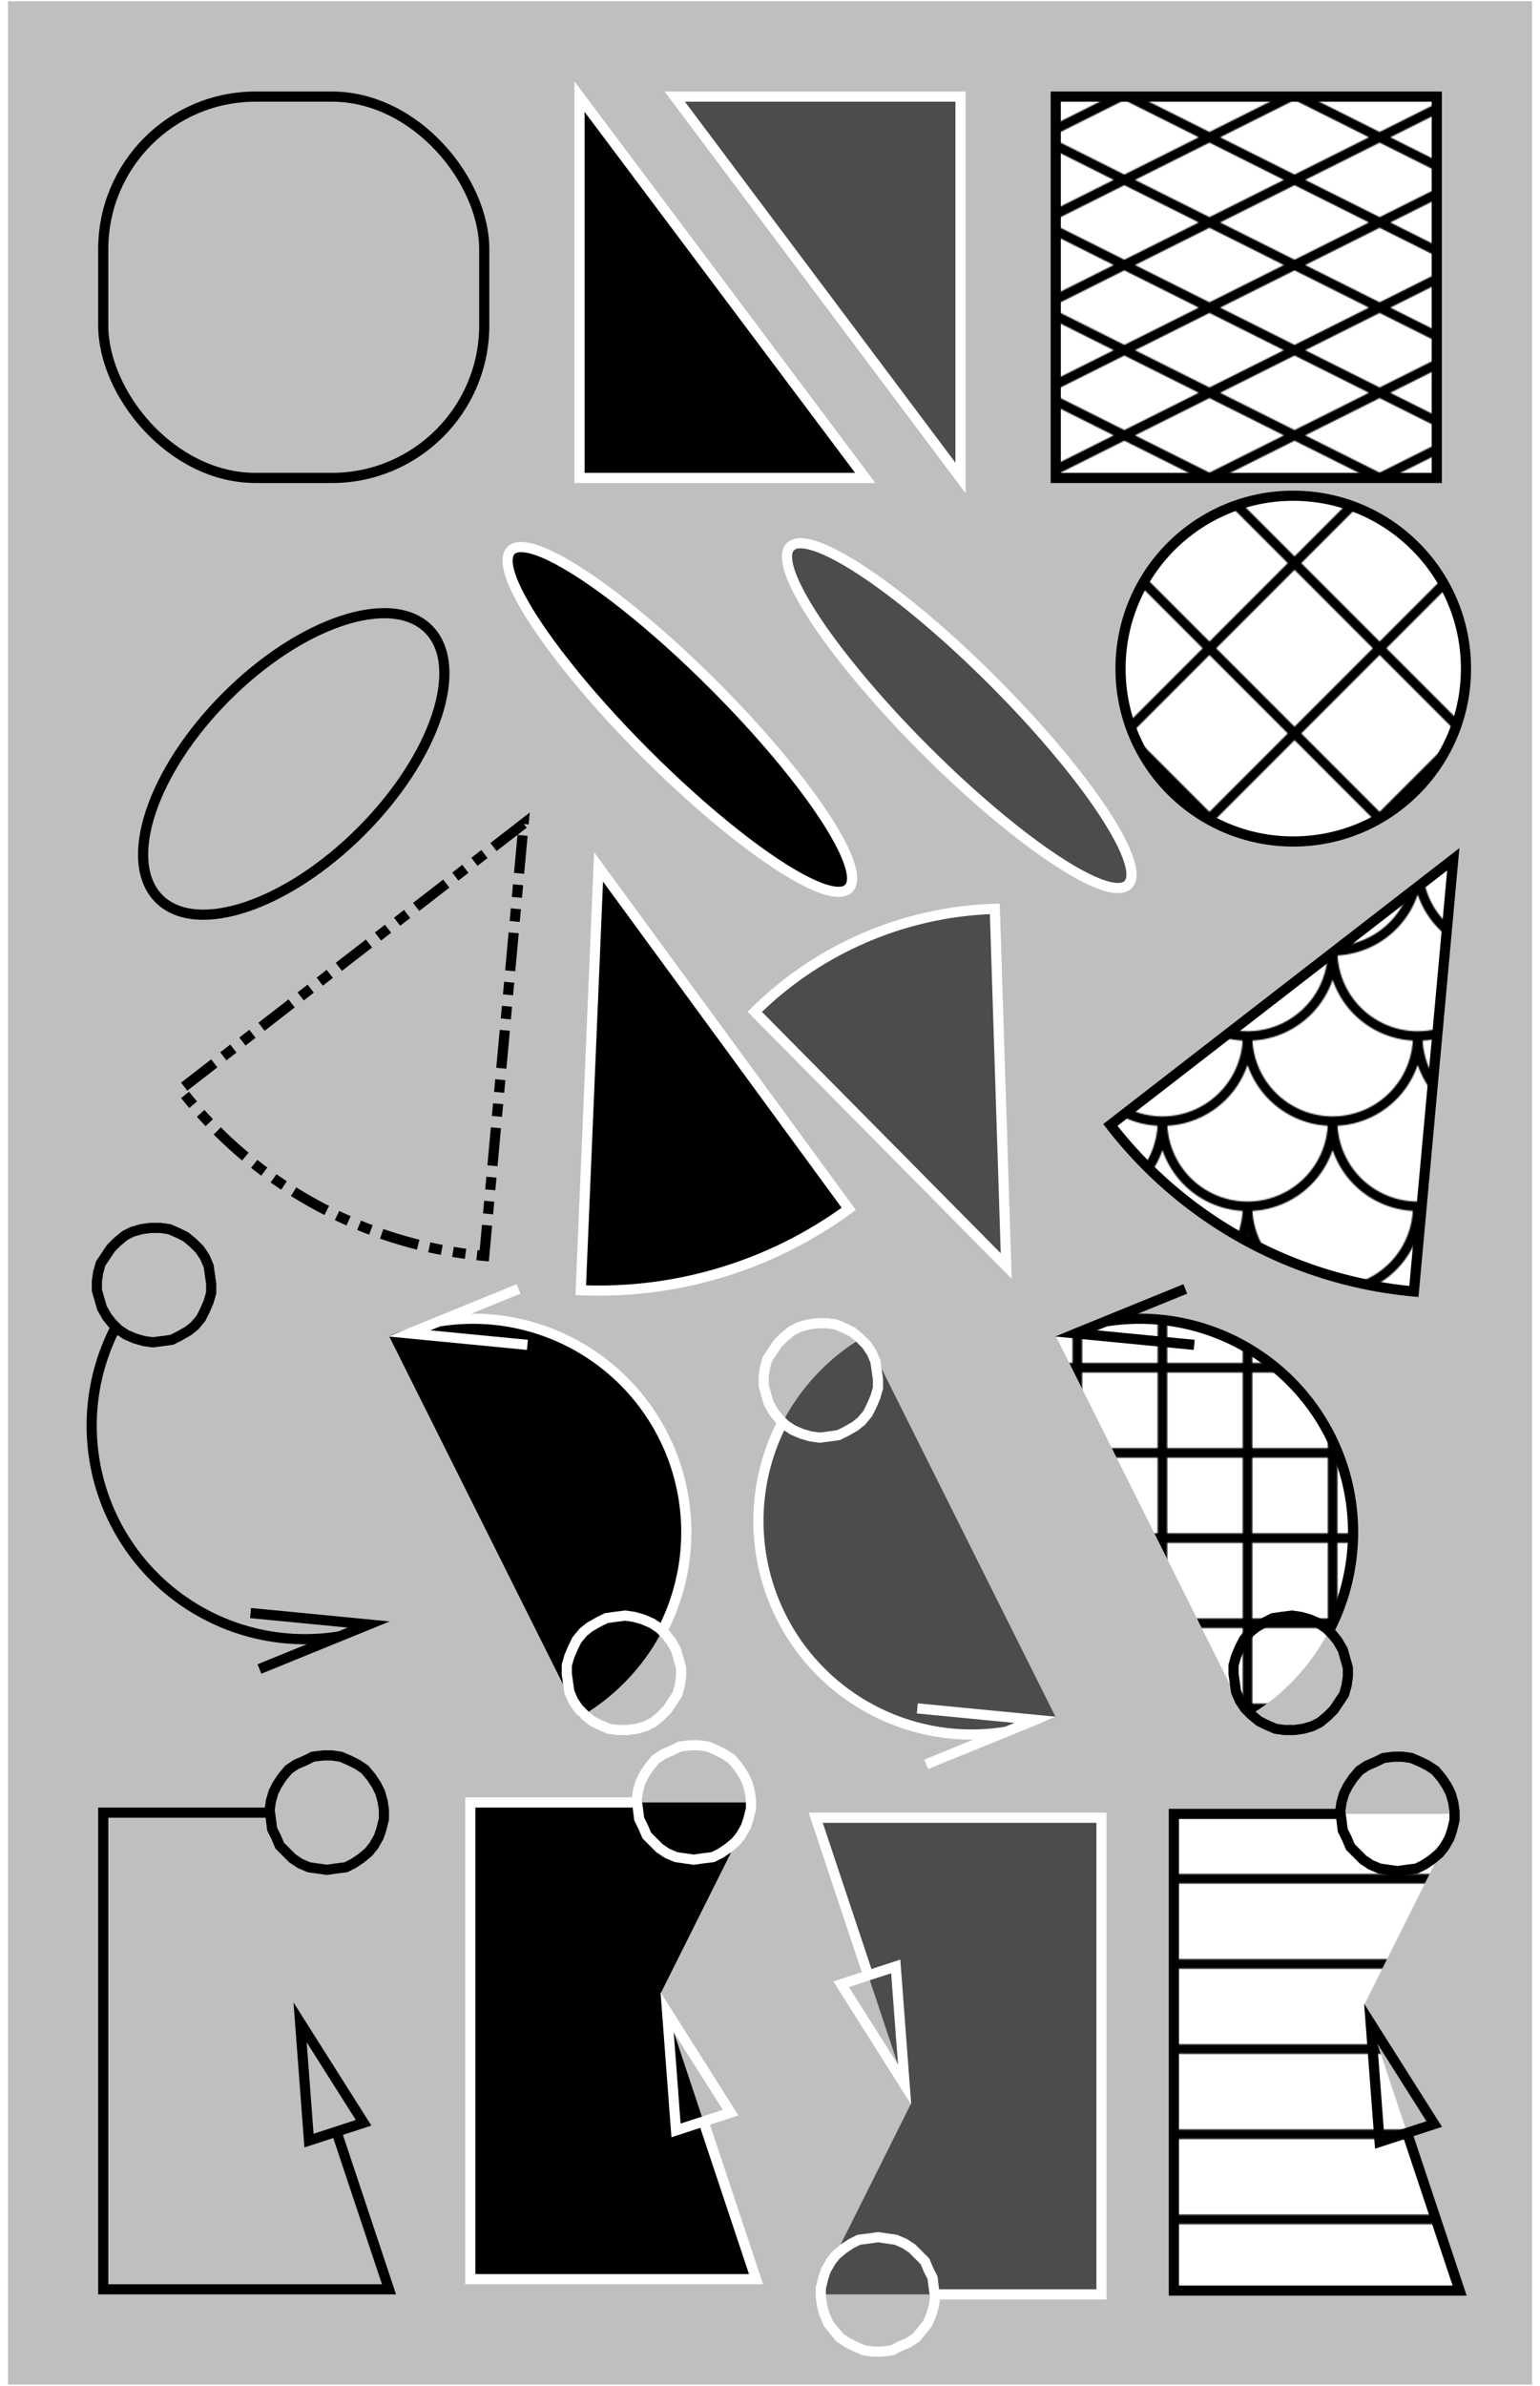 <?xml version="1.0" encoding="UTF-8" standalone="no"?>
<!-- Creator: fig2dev Version 3.2.8b -->
<!-- CreationDate: 2017-01-04 21:21:21 -->
<!-- Magnification: 1 -->
<svg	xmlns="http://www.w3.org/2000/svg"
	xmlns:xlink="http://www.w3.org/1999/xlink"
	width="73pt" height="113pt"
	viewBox="-76 -376 1202 1877">
<g fill="none">
<!-- Line -->
<rect x="-75" y="-375" width="1200" height="1875" fill="#bfbfbf"/>
<!-- Arc -->
<!-- 9 -->
<path d="M 331,272 L 61,481 A 341 341 0 0 0 300 612 z"
	stroke="#000000" stroke-width="8px" stroke-dasharray="30 9 10 9 10 9"/>
<!-- Arc -->
<!-- 10 -->
<path d="M 390,306 L 376,639 A 333 333 0 0 0 587 575 z" fill="#000000"
	stroke="#ffffff" stroke-width="8px"/>
<!-- Arc -->
<!-- 11 -->
<path d="M 711,620 L 513,420 A 281 281 0 0 1 702 339 z" fill="#4c4c4c"
	stroke="#ffffff" stroke-width="8px"/>
<!-- Arc -->
<!-- 12 -->
<defs>
<path d="M 1063,300 L 793,509 A 341 341 0 0 0 1032 640 z" id="p0"/>
<pattern id="tile0" patternUnits="userSpaceOnUse"
	x="0" y="0" width="134" height="134">
<g stroke-width="7.5" stroke="#000000" fill="none">
<path d="M164,-30 a67,67 0 0,1 -134,0 a67,67 0 0,1 -67,67 a67,67 0 0,0 134,0 a67,67 0 0,0 67,67 a67,67 0 0,1 -134,0 a67,67 0 0,1 -67,67"/>
</g>
</pattern>
</defs>
<use xlink:href="#p0" fill="#ffffff"/>
<use xlink:href="#p0" fill="url(#tile0)"
	stroke="#000000" stroke-width="8px"/>
<!-- Arc -->
<!-- 13 -->
<defs>
<clipPath id="cp0">
	<path clip-rule="evenodd" d="M -76,-376 H 1126 V 1501 H -76 z
		M 116,893 209,902 123,937 233,906 231,892z
		M 6,606 2,612 -2,618 -4,625 -5,632 -5,639 -3,646 -1,653 3,660 7,665 12,670 18,674 25,677 32,679 39,680 47,679 54,678 60,675 67,671 72,667 82,603 72,593z"/>
</clipPath>
</defs>
<path d="M 75,600 A 168 168 0 0 0 225 900" clip-path="url(#cp0)"
	stroke="#000000" stroke-width="8px"/>
<!-- Forward arrow to point 225,900 -->
<polyline points=" 116,893 209,902 123,937"
	stroke="#000000" stroke-width="8px" stroke-miterlimit="8"/>
<!-- Backward arrow to point 75,600 -->
<polygon points=" 72,667 77,661 80,655 83,648 85,641 85,634 84,627 83,620 80,613
 76,607 71,602 65,597 59,594 52,591 45,590 37,590 30,591 23,593 17,596 11,601
 6,606 2,612 -2,618 -4,625 -5,632 -5,639 -3,646 -1,653 3,660 7,665 12,670 18,674
 25,677 32,679 39,680 47,679 54,678 60,675 67,671 72,667"
	stroke="#000000" stroke-width="8px" stroke-miterlimit="8"/>
<!-- Arc -->
<!-- 14 -->
<defs>
<clipPath id="cp1">
	<path clip-rule="evenodd" d="M -76,-376 H 1126 V 1501 H -76 z
		M 334,682 241,673 327,638 217,669 219,683z
		M 444,969 448,963 452,957 454,950 455,943 455,936 453,929 451,922 447,915 443,910 438,905 432,901 425,898 418,896 411,895 403,896 396,897 390,900 383,904 378,908 368,972 378,982z"/>
</clipPath>
<path d="M 375,975 A 168 168 0 0 0 225 675" id="p1"/>
</defs>
<use xlink:href="#p1" fill="#000000"/>
<use xlink:href="#p1" clip-path="url(#cp1)"
	stroke="#ffffff" stroke-width="8px"/>
<!-- Forward arrow to point 225,675 -->
<polyline points=" 334,682 241,673 327,638"
	stroke="#ffffff" stroke-width="8px" stroke-miterlimit="8"/>
<!-- Backward arrow to point 375,975 -->
<polygon points=" 378,908 373,914 370,920 367,927 365,934 365,941 366,948 367,955
 370,962 374,968 379,973 385,978 391,981 398,984 405,985 413,985 420,984 427,982
 433,979 439,974 444,969 448,963 452,957 454,950 455,943 455,936 453,929 451,922
 447,915 443,910 438,905 432,901 425,898 418,896 411,895 403,896 396,897 390,900
 383,904 378,908"
	stroke="#ffffff" stroke-width="8px" stroke-miterlimit="8"/>
<!-- Arc -->
<!-- 15 -->
<defs>
<clipPath id="cp2">
	<path clip-rule="evenodd" d="M -76,-376 H 1126 V 1501 H -76 z
		M 641,968 734,977 648,1012 758,981 756,967z
		M 531,681 527,687 523,693 521,700 520,707 520,714 522,721 524,728 528,735 532,740 537,745 543,749 550,752 557,754 564,755 572,754 579,753 585,750 592,746 597,742 607,678 597,668z"/>
</clipPath>
<path d="M 600,675 A 168 168 0 0 0 750 975" id="p2"/>
</defs>
<use xlink:href="#p2" fill="#4c4c4c"/>
<use xlink:href="#p2" clip-path="url(#cp2)"
	stroke="#ffffff" stroke-width="8px"/>
<!-- Forward arrow to point 750,975 -->
<polyline points=" 641,968 734,977 648,1012"
	stroke="#ffffff" stroke-width="8px" stroke-miterlimit="8"/>
<!-- Backward arrow to point 600,675 -->
<polygon points=" 597,742 602,736 605,730 608,723 610,716 610,709 609,702 608,695
 605,688 601,682 596,677 590,672 584,669 577,666 570,665 562,665 555,666 548,668
 542,671 536,676 531,681 527,687 523,693 521,700 520,707 520,714 522,721 524,728
 528,735 532,740 537,745 543,749 550,752 557,754 564,755 572,754 579,753 585,750
 592,746 597,742"
	stroke="#ffffff" stroke-width="8px" stroke-miterlimit="8"/>
<!-- Arc -->
<!-- 16 -->
<defs>
<clipPath id="cp3">
	<path clip-rule="evenodd" d="M -76,-376 H 1126 V 1501 H -76 z
		M 859,682 766,673 852,638 742,669 744,683z
		M 969,969 973,963 977,957 979,950 980,943 980,936 978,929 976,922 972,915 968,910 963,905 957,901 950,898 943,896 936,895 928,896 921,897 915,900 908,904 903,908 893,972 903,982z"/>
</clipPath>
<path d="M 900,975 A 168 168 0 0 0 750 675" id="p3"/>
<pattern id="tile1" patternUnits="userSpaceOnUse"
	x="0" y="0" width="67" height="67">
<g stroke-width="7.5" stroke="#000000" fill="none">
<path d="M -1,30 H 68 M 30,-1 V 68"/>
</g>
</pattern>
</defs>
<use xlink:href="#p3" fill="#ffffff"/>
<use xlink:href="#p3" fill="url(#tile1)"/> <use xlink:href="#p3" clip-path="url(#cp3)"
	stroke="#000000" stroke-width="8px"/>
<!-- Forward arrow to point 750,675 -->
<polyline points=" 859,682 766,673 852,638"
	stroke="#000000" stroke-width="8px" stroke-miterlimit="8"/>
<!-- Backward arrow to point 900,975 -->
<polygon points=" 903,908 898,914 895,920 892,927 890,934 890,941 891,948 892,955
 895,962 899,968 904,973 910,978 916,981 923,984 930,985 938,985 945,984 952,982
 958,979 964,974 969,969 973,963 977,957 979,950 980,943 980,936 978,929 976,922
 972,915 968,910 963,905 957,901 950,898 943,896 936,895 928,896 921,897 915,900
 908,904 903,908"
	stroke="#000000" stroke-width="8px" stroke-miterlimit="8"/>
<!-- Ellipse -->
<!-- 5 -->
<ellipse transform="translate(150,225) rotate(-45)" rx="150" ry="75"
	stroke="#000000" stroke-width="8px"/>
<!-- Ellipse -->
<!-- 6 -->
<ellipse transform="translate(454,190) rotate(-315)" rx="188" ry="38" fill="#000000"
	stroke="#ffffff" stroke-width="8px"/>
<!-- Ellipse -->
<!-- 7 -->
<ellipse transform="translate(674,187) rotate(-315)" rx="188" ry="38" fill="#4c4c4c"
	stroke="#ffffff" stroke-width="8px"/>
<!-- Circle -->
<!-- 8 -->
<defs>
<circle cx="937" cy="150" r="136" id="p4"/>
<pattern id="tile2" patternUnits="userSpaceOnUse"
	x="0" y="0" width="134" height="134">
<g stroke-width="7.5" stroke="#000000" fill="none">
<path d="M-4,63 71,138 M63,-4 138,71 M-4,71 71,-4 M63,138 138,63"/>
</g>
</pattern>
</defs>
<use xlink:href="#p4" fill="#ffffff"/>
<use xlink:href="#p4" fill="url(#tile2)"
	stroke="#000000" stroke-width="8px"/>
<!-- Line -->
<!-- 1 -->
<rect x="0" y="-300" width="300" height="300" rx="120"
	stroke="#000000" stroke-width="8px"/>
<!-- Line -->
<!-- 2 -->
<polygon points=" 375,-300 375,0 600,0" fill="#000000"
	stroke="#ffffff" stroke-width="8px"/>
<!-- Line -->
<!-- 3 -->
<polygon points=" 450,-300 675,0 675,-300" fill="#4c4c4c"
	stroke="#ffffff" stroke-width="8px"/>
<!-- Line -->
<!-- 4 -->
<defs>
<rect x="750" y="-300" width="300" height="300" id="p5"/>
<pattern id="tile3" patternUnits="userSpaceOnUse"
	x="0" y="0" width="134" height="67">
<g stroke-width="7.5" stroke="#000000" fill="none">
<path d="M -7,30 73,70 M 61,-3 141,37 M -7,37 73,-3 M 61,70 141,30"/>
</g>
</pattern>
</defs>
<use xlink:href="#p5" fill="#ffffff"/>
<use xlink:href="#p5" fill="url(#tile3)"
	stroke="#000000" stroke-width="8px"/>
<!-- Line -->
<!-- 17 -->
<defs>
<clipPath id="cp4">
	<path clip-rule="evenodd" d="M -76,-376 H 1126 V 1501 H -76 z
		M 162,1308 205,1294 154,1191 141,1196z
		M 173,1005 165,1006 159,1009 152,1012 146,1016 141,1022 137,1028 134,1034 132,1041 131,1048 132,1055 133,1063 136,1069 139,1076 144,1081 149,1086 155,1090 162,1093 169,1094 176,1095 228,1057 228,1043z"/>
</clipPath>
</defs>
<polyline points=" 225,1050 0,1050 0,1425 225,1425 150,1200" clip-path="url(#cp4)"
	stroke="#000000" stroke-width="8px"/>
<!-- Forward arrow to point 150,1200 -->
<polygon points=" 205,1294 155,1215 162,1308 205,1294"
	stroke="#000000" stroke-width="8px" stroke-miterlimit="8"/>
<!-- Backward arrow to point 225,1050 -->
<polygon points=" 176,1095 183,1094 191,1093 197,1090 203,1086 209,1081 213,1076
 217,1069 219,1063 221,1055 221,1048 220,1041 218,1034 215,1028 211,1022 206,1016
 200,1012 194,1009 187,1006 180,1005 173,1005 165,1006 159,1009 152,1012 146,1016
 141,1022 137,1028 134,1034 132,1041 131,1048 132,1055 133,1063 136,1069 139,1076
 144,1081 149,1086 155,1090 162,1093 169,1094 176,1095"
	stroke="#000000" stroke-width="8px" stroke-miterlimit="8"/>
<!-- Line -->
<!-- 18 -->
<defs>
<clipPath id="cp5">
	<path clip-rule="evenodd" d="M -76,-376 H 1126 V 1501 H -76 z
		M 451,1300 494,1286 443,1183 430,1188z
		M 462,997 454,998 448,1001 441,1004 435,1008 430,1014 426,1020 423,1026 421,1033 420,1040 421,1047 422,1055 425,1061 428,1068 433,1073 438,1078 444,1082 451,1085 458,1086 465,1087 517,1049 517,1035z"/>
</clipPath>
<polyline points=" 514,1042 289,1042 289,1417 514,1417 439,1192" id="p6"/>
</defs>
<use xlink:href="#p6" fill="#000000"/>
<use xlink:href="#p6" clip-path="url(#cp5)"
	stroke="#ffffff" stroke-width="8px"/>
<!-- Forward arrow to point 439,1192 -->
<polygon points=" 494,1286 444,1207 451,1300 494,1286"
	stroke="#ffffff" stroke-width="8px" stroke-miterlimit="8"/>
<!-- Backward arrow to point 514,1042 -->
<polygon points=" 465,1087 472,1086 480,1085 486,1082 492,1078 498,1073 502,1068
 506,1061 508,1055 510,1047 510,1040 509,1033 507,1026 504,1020 500,1014 495,1008
 489,1004 483,1001 476,998 469,997 462,997 454,998 448,1001 441,1004 435,1008
 430,1014 426,1020 423,1026 421,1033 420,1040 421,1047 422,1055 425,1061 428,1068
 433,1073 438,1078 444,1082 451,1085 458,1086 465,1087"
	stroke="#ffffff" stroke-width="8px" stroke-miterlimit="8"/>
<!-- Line -->
<!-- 19 -->
<defs>
<clipPath id="cp6">
	<path clip-rule="evenodd" d="M -76,-376 H 1126 V 1501 H -76 z
		M 624,1171 581,1185 632,1288 645,1283z
		M 613,1474 621,1473 627,1470 634,1467 640,1463 645,1457 649,1452 652,1445 654,1438 655,1431 654,1424 653,1416 650,1410 647,1403 642,1398 637,1393 631,1389 624,1386 617,1385 610,1384 558,1422 558,1436z"/>
</clipPath>
<polyline points=" 561,1429 786,1429 786,1054 561,1054 636,1279" id="p7"/>
</defs>
<use xlink:href="#p7" fill="#4c4c4c"/>
<use xlink:href="#p7" clip-path="url(#cp6)"
	stroke="#ffffff" stroke-width="8px"/>
<!-- Forward arrow to point 636,1279 -->
<polygon points=" 581,1185 631,1264 624,1171 581,1185"
	stroke="#ffffff" stroke-width="8px" stroke-miterlimit="8"/>
<!-- Backward arrow to point 561,1429 -->
<polygon points=" 610,1384 603,1385 595,1386 589,1389 583,1393 577,1398 573,1403
 569,1410 567,1416 565,1424 565,1431 566,1438 568,1445 571,1452 575,1457 580,1463
 586,1467 592,1470 599,1473 606,1474 613,1474 621,1473 627,1470 634,1467 640,1463
 645,1457 649,1452 652,1445 654,1438 655,1431 654,1424 653,1416 650,1410 647,1403
 642,1398 637,1393 631,1389 624,1386 617,1385 610,1384"
	stroke="#ffffff" stroke-width="8px" stroke-miterlimit="8"/>
<!-- Line -->
<!-- 20 -->
<defs>
<clipPath id="cp7">
	<path clip-rule="evenodd" d="M -76,-376 H 1126 V 1501 H -76 z
		M 1005,1309 1048,1295 997,1192 984,1197z
		M 1016,1006 1008,1007 1002,1010 995,1013 989,1017 984,1023 980,1029 977,1035 975,1042 974,1049 975,1056 976,1064 979,1070 982,1077 987,1082 992,1087 998,1091 1005,1094 1012,1095 1019,1096 1071,1058 1071,1044z"/>
</clipPath>
<polyline points=" 1068,1051 843,1051 843,1426 1068,1426 993,1201" id="p8"/>
<pattern id="tile4" patternUnits="userSpaceOnUse"
	x="0" y="0" width="268" height="67">
<g stroke-width="7.5" stroke="#000000" fill="none">
<path d="M -1,30 H 269"/>
</g>
</pattern>
</defs>
<use xlink:href="#p8" fill="#ffffff"/>
<use xlink:href="#p8" fill="url(#tile4)"/> <use xlink:href="#p8" clip-path="url(#cp7)"
	stroke="#000000" stroke-width="8px"/>
<!-- Forward arrow to point 993,1201 -->
<polygon points=" 1048,1295 998,1216 1005,1309 1048,1295"
	stroke="#000000" stroke-width="8px" stroke-miterlimit="8"/>
<!-- Backward arrow to point 1068,1051 -->
<polygon points=" 1019,1096 1026,1095 1034,1094 1040,1091 1046,1087 1052,1082
 1056,1077 1060,1070 1062,1064 1064,1056 1064,1049 1063,1042 1061,1035 1058,1029
 1054,1023 1049,1017 1043,1013 1037,1010 1030,1007 1023,1006 1016,1006 1008,1007
 1002,1010 995,1013 989,1017 984,1023 980,1029 977,1035 975,1042 974,1049 975,1056
 976,1064 979,1070 982,1077 987,1082 992,1087 998,1091 1005,1094 1012,1095 1019,1096
"
	stroke="#000000" stroke-width="8px" stroke-miterlimit="8"/>
</g>
</svg>
